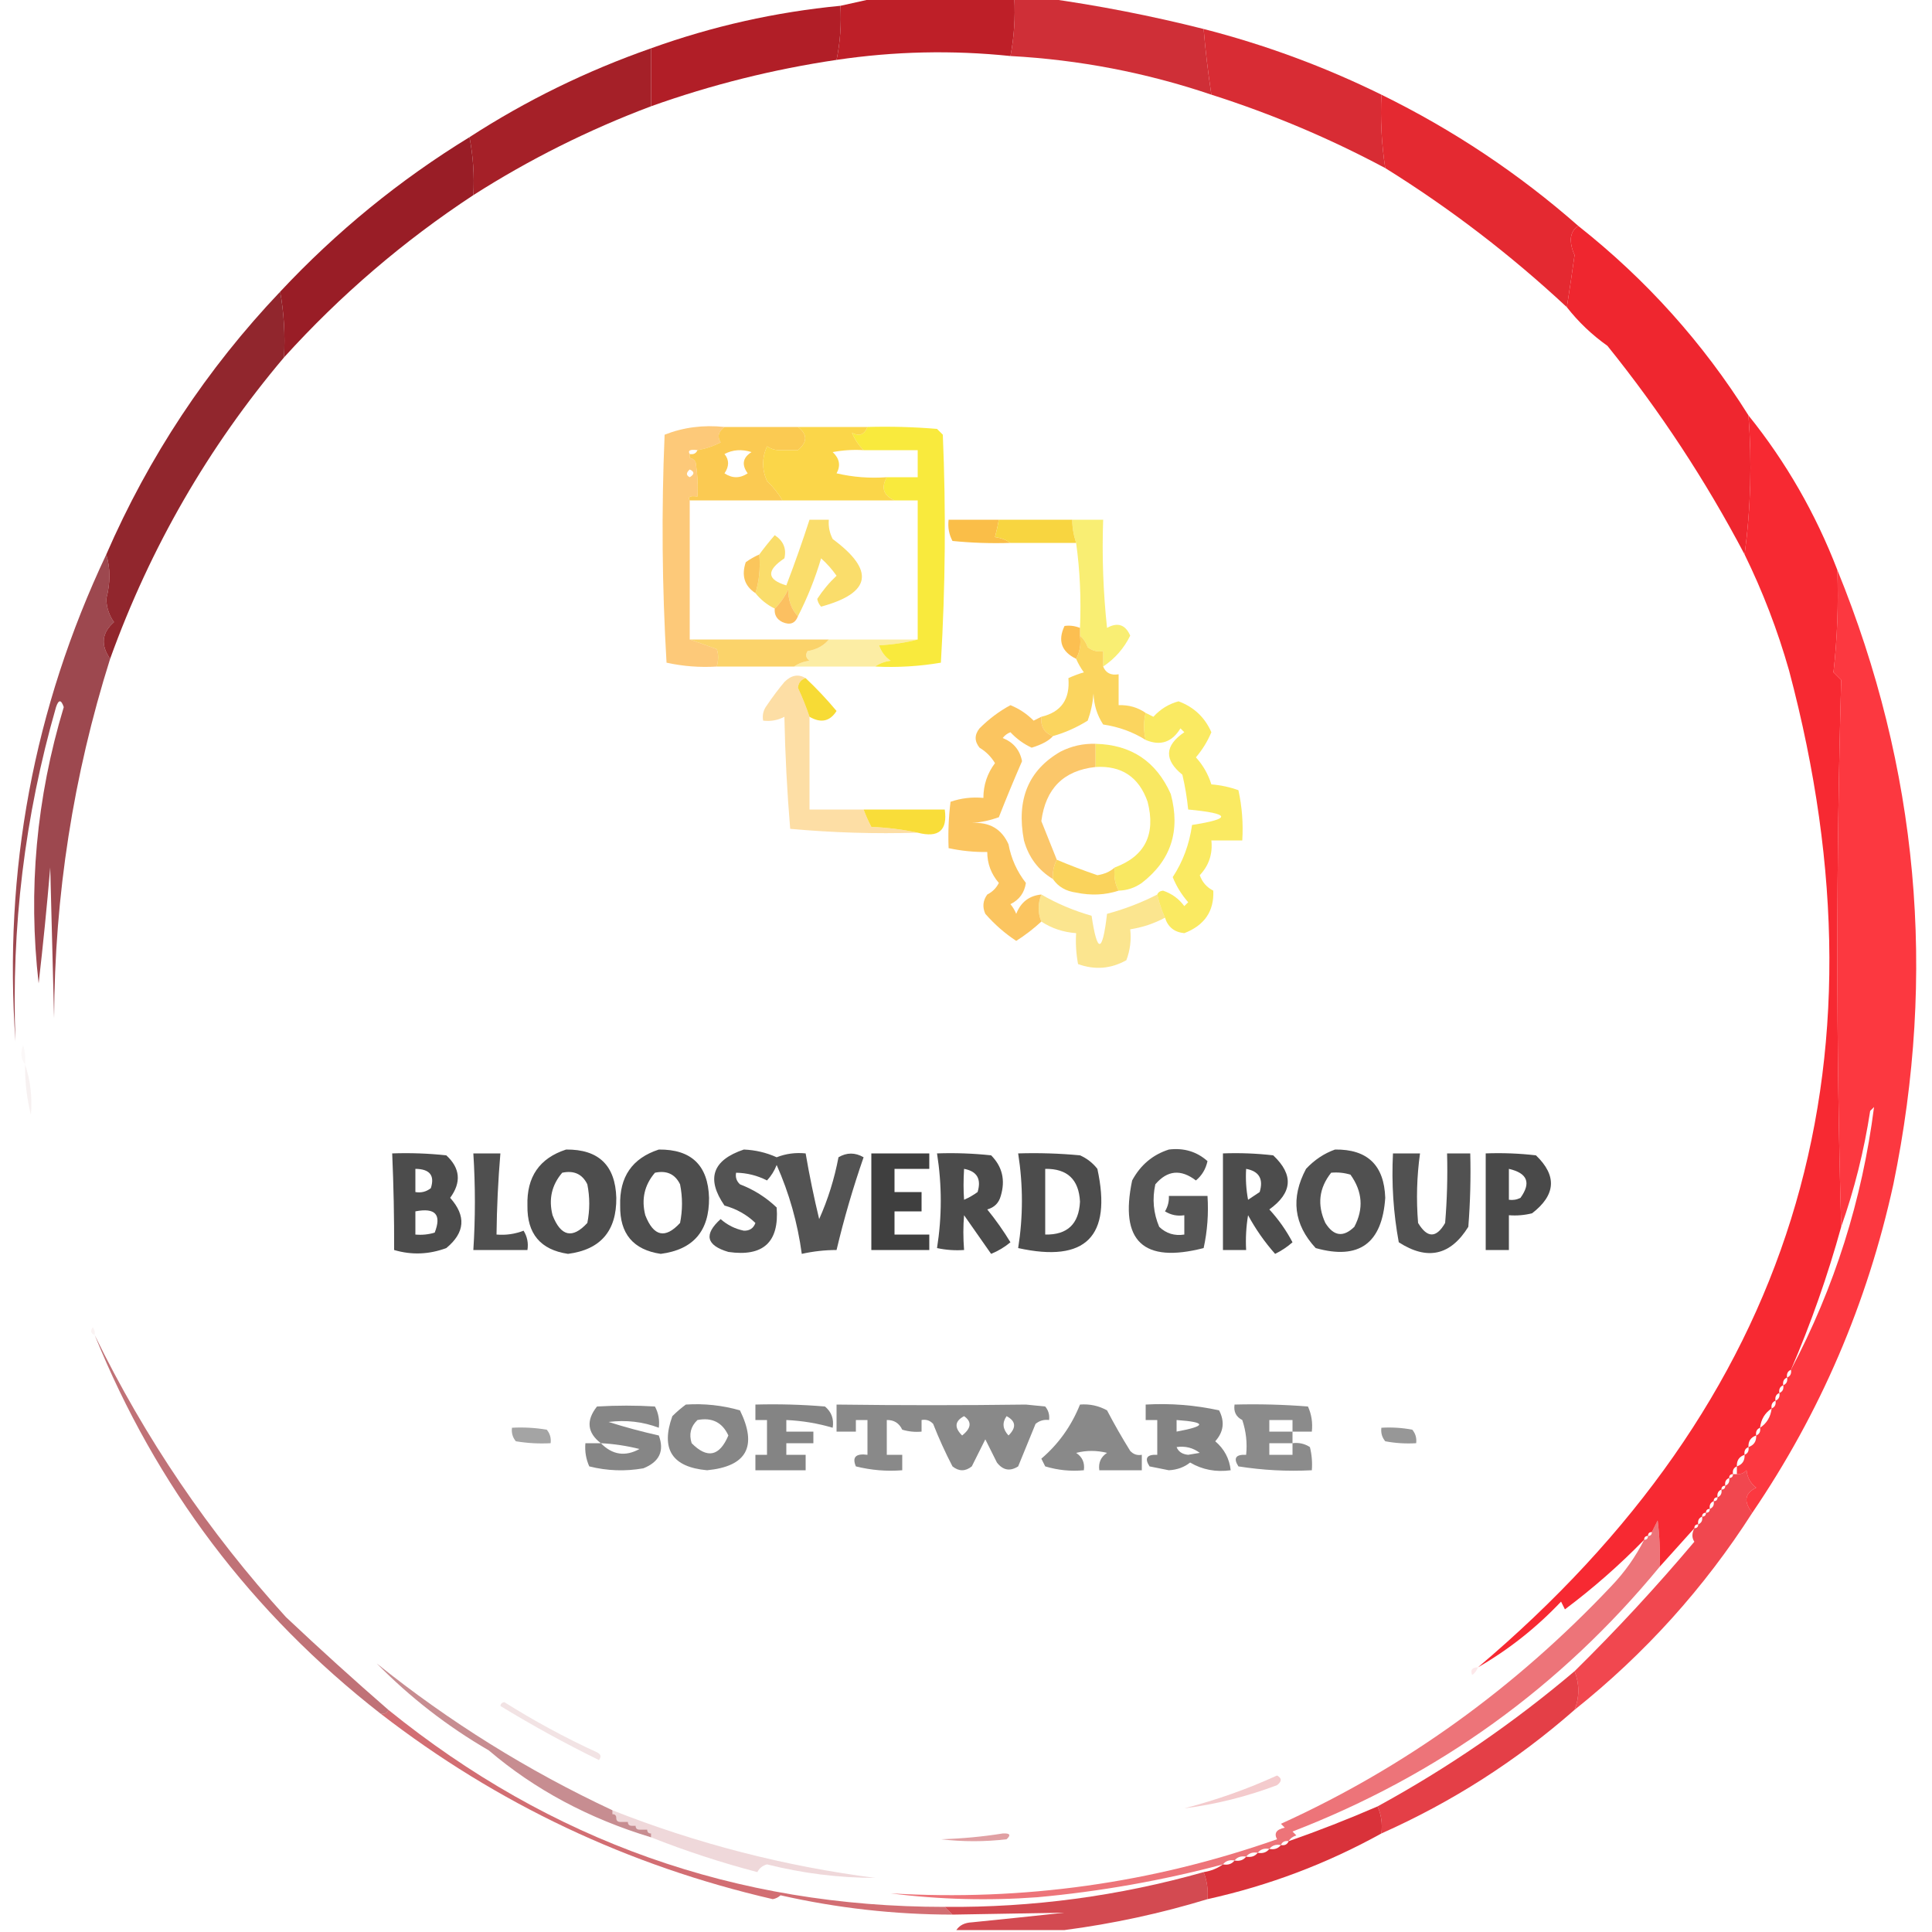 <?xml version="1.0" encoding="UTF-8"?>
<!DOCTYPE svg PUBLIC "-//W3C//DTD SVG 1.1//EN" "http://www.w3.org/Graphics/SVG/1.1/DTD/svg11.dtd">
<svg xmlns="http://www.w3.org/2000/svg" version="1.1" width="500px" height="500px" style="shape-rendering:geometricPrecision; text-rendering:geometricPrecision; image-rendering:optimizeQuality; fill-rule:evenodd; clip-rule:evenodd" xmlns:xlink="http://www.w3.org/1999/xlink">
<g><path style="opacity:0.966" fill="#bc1821" d="M 226.5,-0.5 C 238.5,-0.5 250.5,-0.5 262.5,-0.5C 262.779,4.595 262.445,9.595 261.5,14.5C 246.447,12.939 231.447,13.273 216.5,15.5C 217.441,10.93 217.774,6.263 217.5,1.5C 220.5,0.833 223.5,0.167 226.5,-0.5 Z"/></g>
<g><path style="opacity:0.965" fill="#af1720" d="M 217.5,1.5 C 217.774,6.263 217.441,10.93 216.5,15.5C 200.1,17.933 184.1,21.933 168.5,27.5C 168.5,22.5 168.5,17.5 168.5,12.5C 184.368,6.783 200.701,3.117 217.5,1.5 Z"/></g>
<g><path style="opacity:0.902" fill="#c91922" d="M 262.5,-0.5 C 265.167,-0.5 267.833,-0.5 270.5,-0.5C 284.216,1.4 297.883,4.066 311.5,7.5C 311.95,12.962 312.617,18.629 313.5,24.5C 296.642,18.801 279.309,15.468 261.5,14.5C 262.445,9.595 262.779,4.595 262.5,-0.5 Z"/></g>
<g><path style="opacity:0.92" fill="#d51a23" d="M 311.5,7.5 C 327.444,11.591 342.777,17.258 357.5,24.5C 357.209,30.923 357.542,37.256 358.5,43.5C 344.107,35.806 329.107,29.472 313.5,24.5C 312.617,18.629 311.95,12.962 311.5,7.5 Z"/></g>
<g><path style="opacity:0.957" fill="#a1161f" d="M 168.5,12.5 C 168.5,17.5 168.5,22.5 168.5,27.5C 152.33,33.585 136.997,41.252 122.5,50.5C 122.779,45.405 122.445,40.405 121.5,35.5C 136.18,25.994 151.847,18.327 168.5,12.5 Z"/></g>
<g><path style="opacity:0.937" fill="#e21b24" d="M 357.5,24.5 C 376.085,33.614 393.085,44.947 408.5,58.5C 407.275,59.152 406.608,60.319 406.5,62C 406.559,63.436 406.892,64.769 407.5,66C 406.858,70.601 406.191,75.101 405.5,79.5C 390.948,65.936 375.282,53.936 358.5,43.5C 357.542,37.256 357.209,30.923 357.5,24.5 Z"/></g>
<g><path style="opacity:0.963" fill="#95151e" d="M 121.5,35.5 C 122.445,40.405 122.779,45.405 122.5,50.5C 104.41,62.389 88.077,76.389 73.5,92.5C 73.822,86.642 73.489,80.975 72.5,75.5C 87.067,59.926 103.4,46.593 121.5,35.5 Z"/></g>
<g><path style="opacity:0.953" fill="#ee1c25" d="M 408.5,58.5 C 426.067,72.391 440.733,88.724 452.5,107.5C 453.427,119.549 453.094,131.549 451.5,143.5C 441.431,124.367 429.597,106.367 416,89.5C 411.999,86.665 408.499,83.332 405.5,79.5C 406.191,75.101 406.858,70.601 407.5,66C 406.892,64.769 406.559,63.436 406.5,62C 406.608,60.319 407.275,59.152 408.5,58.5 Z"/></g>
<g><path style="opacity:0.923" fill="#88151d" d="M 72.5,75.5 C 73.489,80.975 73.822,86.642 73.5,92.5C 53.898,115.687 38.898,141.687 28.5,170.5C 26.009,166.927 26.342,163.761 29.5,161C 28.267,159.302 27.6,157.302 27.5,155C 28.592,150.873 28.592,147.04 27.5,143.5C 38.547,118.138 53.547,95.471 72.5,75.5 Z"/></g>
<g><path style="opacity:0.944" fill="#f61d26" d="M 452.5,107.5 C 462.199,119.552 469.865,132.885 475.5,147.5C 475.817,156.418 475.484,165.251 474.5,174C 475.167,174.667 475.833,175.333 476.5,176C 475.173,223.137 475.173,270.304 476.5,317.5C 473.003,330.153 468.67,342.487 463.5,354.5C 462.662,354.842 462.328,355.508 462.5,356.5C 461.662,356.842 461.328,357.508 461.5,358.5C 460.662,358.842 460.328,359.508 460.5,360.5C 459.662,360.842 459.328,361.508 459.5,362.5C 458.662,362.842 458.328,363.508 458.5,364.5C 456.75,365.659 455.75,367.326 455.5,369.5C 454.662,369.842 454.328,370.508 454.5,371.5C 453.094,371.973 452.427,372.973 452.5,374.5C 451.662,374.842 451.328,375.508 451.5,376.5C 450.094,376.973 449.427,377.973 449.5,379.5C 448.662,379.842 448.328,380.508 448.5,381.5C 447.833,381.5 447.5,381.833 447.5,382.5C 446.662,382.842 446.328,383.508 446.5,384.5C 445.833,384.5 445.5,384.833 445.5,385.5C 444.662,385.842 444.328,386.508 444.5,387.5C 443.833,387.5 443.5,387.833 443.5,388.5C 442.662,388.842 442.328,389.508 442.5,390.5C 441.833,390.5 441.5,390.833 441.5,391.5C 440.833,391.5 440.5,391.833 440.5,392.5C 439.662,392.842 439.328,393.508 439.5,394.5C 438.833,394.5 438.5,394.833 438.5,395.5C 435.5,398.833 432.5,402.167 429.5,405.5C 429.666,401.486 429.499,397.486 429,393.5C 428.487,394.527 427.987,395.527 427.5,396.5C 426.833,396.5 426.5,396.833 426.5,397.5C 425.833,397.5 425.5,397.833 425.5,398.5C 419.131,405.036 412.298,411.036 405,416.5C 404.667,415.833 404.333,415.167 404,414.5C 397.591,421.268 390.424,426.935 382.5,431.5C 463.675,362.88 490.509,276.88 463,173.5C 460.034,163.09 456.2,153.09 451.5,143.5C 453.094,131.549 453.427,119.549 452.5,107.5 Z"/></g>
<g><path style="opacity:0.699" fill="#fbb140" d="M 187.5,110.5 C 185.9,111.682 185.567,113.015 186.5,114.5C 184.589,115.477 182.589,116.143 180.5,116.5C 178.599,116.246 177.933,116.58 178.5,117.5C 178.5,117.833 178.5,118.167 178.5,118.5C 179.117,118.611 179.617,118.944 180,119.5C 180.498,122.482 180.665,125.482 180.5,128.5C 178.599,128.246 177.933,128.58 178.5,129.5C 178.5,141.5 178.5,153.5 178.5,165.5C 180.74,166.264 183.073,167.098 185.5,168C 185.966,169.299 185.966,170.799 185.5,172.5C 181.098,172.772 176.765,172.439 172.5,171.5C 171.334,151.842 171.167,132.175 172,112.5C 176.858,110.586 182.025,109.919 187.5,110.5 Z M 178.5,121.5 C 179.773,122.077 179.773,122.743 178.5,123.5C 177.537,123.03 177.537,122.363 178.5,121.5 Z"/></g>
<g><path style="opacity:0.953" fill="#f8e934" d="M 224.5,110.5 C 230.509,110.334 236.509,110.501 242.5,111C 243,111.5 243.5,112 244,112.5C 244.833,132.175 244.666,151.842 243.5,171.5C 237.896,172.454 232.229,172.788 226.5,172.5C 227.609,171.71 228.942,171.21 230.5,171C 229.061,170.009 228.061,168.676 227.5,167C 231.025,166.821 234.359,166.321 237.5,165.5C 237.5,153.5 237.5,141.5 237.5,129.5C 235.5,129.5 233.5,129.5 231.5,129.5C 228.636,128.242 227.97,126.242 229.5,123.5C 232.167,123.5 234.833,123.5 237.5,123.5C 237.5,121.167 237.5,118.833 237.5,116.5C 232.833,116.5 228.167,116.5 223.5,116.5C 222.222,115.251 221.222,113.751 220.5,112C 222.366,113.008 223.699,112.508 224.5,110.5 Z"/></g>
<g><path style="opacity:0.878" fill="#fac33a" d="M 187.5,110.5 C 193.833,110.5 200.167,110.5 206.5,110.5C 209.002,112.39 209.002,114.39 206.5,116.5C 204.833,116.5 203.167,116.5 201.5,116.5C 200.417,116.461 199.417,116.127 198.5,115.5C 197.167,118.5 197.167,121.5 198.5,124.5C 200.071,125.975 201.405,127.642 202.5,129.5C 194.5,129.5 186.5,129.5 178.5,129.5C 177.933,128.58 178.599,128.246 180.5,128.5C 180.665,125.482 180.498,122.482 180,119.5C 179.617,118.944 179.117,118.611 178.5,118.5C 178.5,118.167 178.5,117.833 178.5,117.5C 179.492,117.672 180.158,117.338 180.5,116.5C 182.589,116.143 184.589,115.477 186.5,114.5C 185.567,113.015 185.9,111.682 187.5,110.5 Z M 187.5,117.5 C 189.628,116.371 191.961,116.204 194.5,117C 192.213,118.427 191.88,120.261 193.5,122.5C 191.5,123.833 189.5,123.833 187.5,122.5C 188.735,120.684 188.735,119.017 187.5,117.5 Z"/></g>
<g><path style="opacity:0.905" fill="#fad237" d="M 206.5,110.5 C 212.5,110.5 218.5,110.5 224.5,110.5C 223.699,112.508 222.366,113.008 220.5,112C 221.222,113.751 222.222,115.251 223.5,116.5C 220.813,116.336 218.146,116.503 215.5,117C 217.276,118.671 217.61,120.504 216.5,122.5C 220.783,123.492 225.116,123.826 229.5,123.5C 227.97,126.242 228.636,128.242 231.5,129.5C 221.833,129.5 212.167,129.5 202.5,129.5C 201.405,127.642 200.071,125.975 198.5,124.5C 197.167,121.5 197.167,118.5 198.5,115.5C 199.417,116.127 200.417,116.461 201.5,116.5C 202.369,118.717 202.702,121.05 202.5,123.5C 204.288,123.785 205.955,123.452 207.5,122.5C 206.39,120.504 206.724,118.671 208.5,117C 207.906,116.536 207.239,116.369 206.5,116.5C 209.002,114.39 209.002,112.39 206.5,110.5 Z M 201.5,116.5 C 203.167,116.5 204.833,116.5 206.5,116.5C 207.239,116.369 207.906,116.536 208.5,117C 206.724,118.671 206.39,120.504 207.5,122.5C 205.955,123.452 204.288,123.785 202.5,123.5C 202.702,121.05 202.369,118.717 201.5,116.5 Z"/></g>
<g><path style="opacity:0.681" fill="#f7e632" d="M 277.5,134.5 C 280.167,134.5 282.833,134.5 285.5,134.5C 285.168,143.857 285.502,153.19 286.5,162.5C 289.242,160.97 291.242,161.636 292.5,164.5C 290.891,167.777 288.558,170.444 285.5,172.5C 285.5,171.167 285.5,169.833 285.5,168.5C 284.022,168.762 282.689,168.429 281.5,167.5C 281.058,166.261 280.391,165.261 279.5,164.5C 279.5,163.833 279.5,163.167 279.5,162.5C 279.825,154.981 279.492,147.648 278.5,140.5C 277.821,138.412 277.488,136.412 277.5,134.5 Z"/></g>
<g><path style="opacity:0.941" fill="#f9ba3d" d="M 258.5,134.5 C 258.245,135.936 257.912,137.436 257.5,139C 259.058,139.21 260.391,139.71 261.5,140.5C 256.489,140.666 251.489,140.499 246.5,140C 245.594,138.301 245.261,136.467 245.5,134.5C 249.833,134.5 254.167,134.5 258.5,134.5 Z"/></g>
<g><path style="opacity:0.951" fill="#f8d337" d="M 258.5,134.5 C 264.833,134.5 271.167,134.5 277.5,134.5C 277.488,136.412 277.821,138.412 278.5,140.5C 272.833,140.5 267.167,140.5 261.5,140.5C 260.391,139.71 259.058,139.21 257.5,139C 257.912,137.436 258.245,135.936 258.5,134.5 Z"/></g>
<g><path style="opacity:0.74" fill="#f9d138" d="M 206.5,159.5 C 204.803,157.695 203.97,155.361 204,152.5C 203.098,154.431 201.931,156.097 200.5,157.5C 198.539,156.54 196.873,155.207 195.5,153.5C 196.479,150.375 196.813,147.042 196.5,143.5C 197.714,141.851 199.047,140.185 200.5,138.5C 202.749,139.989 203.582,141.989 203,144.5C 198.271,147.661 198.438,149.994 203.5,151.5C 205.657,145.864 207.657,140.197 209.5,134.5C 211.167,134.5 212.833,134.5 214.5,134.5C 214.357,136.262 214.691,137.929 215.5,139.5C 226.498,147.637 225.498,153.47 212.5,157C 211.978,156.439 211.645,155.772 211.5,155C 212.939,152.775 214.606,150.775 216.5,149C 215.318,147.321 213.985,145.821 212.5,144.5C 210.95,149.722 208.95,154.722 206.5,159.5 Z"/></g>
<g><path style="opacity:0.771" fill="#80131c" d="M 27.5,143.5 C 28.592,147.04 28.592,150.873 27.5,155C 27.6,157.302 28.267,159.302 29.5,161C 26.342,163.761 26.009,166.927 28.5,170.5C 18.967,200.728 14.133,231.728 14,263.5C 13.667,250.5 13.333,237.5 13,224.5C 12.152,234.518 11.152,244.518 10,254.5C 7.235,230.358 9.402,206.525 16.5,183C 15.833,181 15.167,181 14.5,183C 6.386,211.249 2.886,240.082 4,269.5C 0.873,225.309 8.707,183.309 27.5,143.5 Z"/></g>
<g><path style="opacity:0.827" fill="#faba3b" d="M 196.5,143.5 C 196.813,147.042 196.479,150.375 195.5,153.5C 192.67,151.638 191.837,148.971 193,145.5C 194.113,144.695 195.279,144.028 196.5,143.5 Z"/></g>
<g><path style="opacity:0.878" fill="#fb1d26" d="M 475.5,147.5 C 496.436,198.873 501.269,251.873 490,306.5C 483.248,337.318 471.082,365.651 453.5,391.5C 451.183,388.654 451.517,386.487 454.5,385C 453.033,383.902 452.199,382.402 452,380.5C 451.329,381.252 450.496,381.586 449.5,381.5C 449.5,380.833 449.5,380.167 449.5,379.5C 450.906,379.027 451.573,378.027 451.5,376.5C 452.338,376.158 452.672,375.492 452.5,374.5C 453.906,374.027 454.573,373.027 454.5,371.5C 455.338,371.158 455.672,370.492 455.5,369.5C 457.25,368.341 458.25,366.674 458.5,364.5C 459.338,364.158 459.672,363.492 459.5,362.5C 460.338,362.158 460.672,361.492 460.5,360.5C 461.338,360.158 461.672,359.492 461.5,358.5C 462.338,358.158 462.672,357.492 462.5,356.5C 463.338,356.158 463.672,355.492 463.5,354.5C 474.772,333.182 481.939,310.515 485,286.5C 484.667,286.833 484.333,287.167 484,287.5C 482.411,297.855 479.911,307.855 476.5,317.5C 475.173,270.304 475.173,223.137 476.5,176C 475.833,175.333 475.167,174.667 474.5,174C 475.484,165.251 475.817,156.418 475.5,147.5 Z"/></g>
<g><path style="opacity:0.804" fill="#fbb13b" d="M 206.5,159.5 C 205.796,161.344 204.463,161.844 202.5,161C 201.027,160.29 200.36,159.124 200.5,157.5C 201.931,156.097 203.098,154.431 204,152.5C 203.97,155.361 204.803,157.695 206.5,159.5 Z"/></g>
<g><path style="opacity:0.894" fill="#fbb73d" d="M 279.5,162.5 C 279.5,163.167 279.5,163.833 279.5,164.5C 279.795,166.735 279.461,168.735 278.5,170.5C 274.697,168.645 273.697,165.812 275.5,162C 276.819,161.805 278.153,161.972 279.5,162.5 Z"/></g>
<g><path style="opacity:0.454" fill="#f9d837" d="M 214.5,165.5 C 222.167,165.5 229.833,165.5 237.5,165.5C 234.359,166.321 231.025,166.821 227.5,167C 228.061,168.676 229.061,170.009 230.5,171C 228.942,171.21 227.609,171.71 226.5,172.5C 219.5,172.5 212.5,172.5 205.5,172.5C 206.609,171.71 207.942,171.21 209.5,171C 208.549,170.282 208.383,169.449 209,168.5C 211.326,168.12 213.159,167.12 214.5,165.5 Z"/></g>
<g><path style="opacity:0.761" fill="#f9c53b" d="M 178.5,165.5 C 190.5,165.5 202.5,165.5 214.5,165.5C 213.159,167.12 211.326,168.12 209,168.5C 208.383,169.449 208.549,170.282 209.5,171C 207.942,171.21 206.609,171.71 205.5,172.5C 198.833,172.5 192.167,172.5 185.5,172.5C 185.966,170.799 185.966,169.299 185.5,168C 183.073,167.098 180.74,166.264 178.5,165.5 Z"/></g>
<g><path style="opacity:0.805" fill="#facc39" d="M 279.5,164.5 C 280.391,165.261 281.058,166.261 281.5,167.5C 282.689,168.429 284.022,168.762 285.5,168.5C 285.5,169.833 285.5,171.167 285.5,172.5C 286.183,174.176 287.517,174.843 289.5,174.5C 289.5,177.167 289.5,179.833 289.5,182.5C 292.108,182.4 294.442,183.067 296.5,184.5C 295.933,186.698 295.933,189.031 296.5,191.5C 293.213,189.433 289.546,188.099 285.5,187.5C 283.933,185.104 283.1,182.437 283,179.5C 282.814,181.9 282.314,184.234 281.5,186.5C 278.613,188.291 275.613,189.624 272.5,190.5C 270.259,189.7 269.259,188.034 269.5,185.5C 274.625,184.296 276.958,180.963 276.5,175.5C 277.795,174.902 279.128,174.402 280.5,174C 279.695,172.887 279.028,171.721 278.5,170.5C 279.461,168.735 279.795,166.735 279.5,164.5 Z"/></g>
<g><path style="opacity:1" fill="#f7db35" d="M 208.5,175.5 C 211.295,178.131 213.961,180.964 216.5,184C 214.782,186.713 212.448,187.213 209.5,185.5C 208.651,182.965 207.651,180.465 206.5,178C 206.639,176.699 207.305,175.866 208.5,175.5 Z"/></g>
<g><path style="opacity:0.814" fill="#fab83c" d="M 269.5,185.5 C 269.259,188.034 270.259,189.7 272.5,190.5C 271.488,191.686 269.654,192.686 267,193.5C 264.918,192.539 263.085,191.206 261.5,189.5C 260.692,189.808 260.025,190.308 259.5,191C 262.291,192.119 263.957,194.119 264.5,197C 262.393,201.831 260.393,206.664 258.5,211.5C 256.234,212.314 253.9,212.814 251.5,213C 256.045,212.68 259.211,214.513 261,218.5C 261.688,222.209 263.188,225.543 265.5,228.5C 265.136,231.032 263.803,232.865 261.5,234C 262.126,234.75 262.626,235.584 263,236.5C 264.191,233.466 266.358,231.799 269.5,231.5C 268.562,233.91 268.562,236.244 269.5,238.5C 267.461,240.377 265.294,242.044 263,243.5C 260.073,241.58 257.406,239.247 255,236.5C 254.202,234.741 254.369,233.074 255.5,231.5C 256.833,230.833 257.833,229.833 258.5,228.5C 256.506,226.184 255.506,223.518 255.5,220.5C 252.119,220.54 248.786,220.207 245.5,219.5C 245.334,215.486 245.501,211.486 246,207.5C 248.719,206.556 251.552,206.223 254.5,206.5C 254.506,203.15 255.506,200.15 257.5,197.5C 256.5,195.833 255.167,194.5 253.5,193.5C 252.167,191.833 252.167,190.167 253.5,188.5C 255.909,186.082 258.576,184.082 261.5,182.5C 263.747,183.406 265.747,184.739 267.5,186.5C 268.183,186.137 268.85,185.804 269.5,185.5 Z"/></g>
<g><path style="opacity:0.462" fill="#fbb83e" d="M 208.5,175.5 C 207.305,175.866 206.639,176.699 206.5,178C 207.651,180.465 208.651,182.965 209.5,185.5C 209.5,193.5 209.5,201.5 209.5,209.5C 214.167,209.5 218.833,209.5 223.5,209.5C 224.067,211.03 224.733,212.53 225.5,214C 229.688,214.176 233.688,214.676 237.5,215.5C 226.48,215.832 215.48,215.499 204.5,214.5C 203.692,204.88 203.192,195.214 203,185.5C 201.301,186.406 199.467,186.739 197.5,186.5C 197.238,185.022 197.571,183.689 198.5,182.5C 199.917,180.393 201.417,178.393 203,176.5C 204.79,174.709 206.623,174.375 208.5,175.5 Z"/></g>
<g><path style="opacity:0.77" fill="#f8e234" d="M 283.5,192.5 C 292.73,192.701 299.23,197.034 303,205.5C 305.548,215 303.048,222.666 295.5,228.5C 293.696,229.768 291.696,230.435 289.5,230.5C 288.539,228.735 288.205,226.735 288.5,224.5C 296.328,221.596 299.161,215.929 297,207.5C 294.752,201.08 290.252,198.08 283.5,198.5C 283.5,196.5 283.5,194.5 283.5,192.5 Z"/></g>
<g><path style="opacity:0.975" fill="#f9dc35" d="M 223.5,209.5 C 230.5,209.5 237.5,209.5 244.5,209.5C 245.265,214.906 242.931,216.906 237.5,215.5C 233.688,214.676 229.688,214.176 225.5,214C 224.733,212.53 224.067,211.03 223.5,209.5 Z"/></g>
<g><path style="opacity:0.768" fill="#fab63d" d="M 283.5,192.5 C 283.5,194.5 283.5,196.5 283.5,198.5C 275.262,199.405 270.595,204.071 269.5,212.5C 270.841,215.9 272.174,219.233 273.5,222.5C 272.699,224.042 272.366,225.708 272.5,227.5C 268.706,225.198 266.206,221.864 265,217.5C 262.977,206.952 266.144,199.286 274.5,194.5C 277.327,193.068 280.327,192.401 283.5,192.5 Z"/></g>
<g><path style="opacity:0.765" fill="#f8e332" d="M 301.5,237.5 C 300.637,235.579 299.971,233.579 299.5,231.5C 299.735,230.903 300.235,230.57 301,230.5C 303.267,231.271 305.1,232.604 306.5,234.5C 306.833,234.167 307.167,233.833 307.5,233.5C 305.768,231.504 304.434,229.338 303.5,227C 306.143,222.977 307.809,218.477 308.5,213.5C 318.863,211.885 318.53,210.552 307.5,209.5C 307.196,206.478 306.696,203.478 306,200.5C 301.23,196.633 301.396,192.967 306.5,189.5C 306.167,189.167 305.833,188.833 305.5,188.5C 303.299,192.108 300.299,193.108 296.5,191.5C 295.933,189.031 295.933,186.698 296.5,184.5C 297.15,184.804 297.817,185.137 298.5,185.5C 300.309,183.512 302.476,182.178 305,181.5C 308.974,182.974 311.807,185.641 313.5,189.5C 312.523,191.843 311.19,194.01 309.5,196C 311.355,198.045 312.689,200.379 313.5,203C 315.9,203.186 318.234,203.686 320.5,204.5C 321.439,208.765 321.772,213.098 321.5,217.5C 318.833,217.5 316.167,217.5 313.5,217.5C 313.873,220.982 312.873,223.982 310.5,226.5C 311.137,228.303 312.303,229.636 314,230.5C 314.232,235.808 311.732,239.474 306.5,241.5C 303.923,241.253 302.257,239.919 301.5,237.5 Z"/></g>
<g><path style="opacity:0.822" fill="#f9ca39" d="M 273.5,222.5 C 276.893,223.94 280.393,225.273 284,226.5C 285.787,226.241 287.287,225.575 288.5,224.5C 288.205,226.735 288.539,228.735 289.5,230.5C 286.024,231.643 282.358,231.81 278.5,231C 275.848,230.647 273.848,229.48 272.5,227.5C 272.366,225.708 272.699,224.042 273.5,222.5 Z"/></g>
<g><path style="opacity:0.557" fill="#f8d037" d="M 269.5,231.5 C 273.509,233.831 277.843,235.664 282.5,237C 283.98,246.891 285.313,246.725 286.5,236.5C 291.038,235.286 295.371,233.619 299.5,231.5C 299.971,233.579 300.637,235.579 301.5,237.5C 298.655,239.023 295.655,240.023 292.5,240.5C 292.813,243.247 292.48,245.914 291.5,248.5C 287.498,250.742 283.331,251.075 279,249.5C 278.503,246.854 278.336,244.187 278.5,241.5C 275.146,241.253 272.146,240.253 269.5,238.5C 268.562,236.244 268.562,233.91 269.5,231.5 Z"/></g>
<g><path style="opacity:0.031" fill="#801319" d="M 6.5,275.5 C 5.387,274.054 5.22,272.387 6,270.5C 6.494,272.134 6.66,273.801 6.5,275.5 Z"/></g>
<g><path style="opacity:0.059" fill="#78161f" d="M 6.5,275.5 C 7.872,279.623 8.372,283.957 8,288.5C 6.925,284.23 6.425,279.897 6.5,275.5 Z"/></g>
<g><path style="opacity:0.698" fill="#000000" d="M 146.5,297.5 C 154.919,297.419 159.252,301.585 159.5,310C 159.585,318.578 155.418,323.411 147,324.5C 139.88,323.45 136.38,319.283 136.5,312C 136.281,304.576 139.614,299.742 146.5,297.5 Z M 145.5,303.5 C 148.547,302.855 150.713,303.855 152,306.5C 152.667,309.833 152.667,313.167 152,316.5C 148.155,320.675 145.155,320.008 143,314.5C 141.946,310.345 142.78,306.678 145.5,303.5 Z"/></g>
<g><path style="opacity:0.698" fill="#000000" d="M 170.5,297.5 C 178.919,297.419 183.252,301.585 183.5,310C 183.585,318.578 179.418,323.411 171,324.5C 163.88,323.45 160.38,319.283 160.5,312C 160.281,304.576 163.614,299.742 170.5,297.5 Z M 169.5,303.5 C 172.547,302.855 174.713,303.855 176,306.5C 176.667,309.833 176.667,313.167 176,316.5C 172.155,320.675 169.155,320.008 167,314.5C 165.946,310.345 166.78,306.678 169.5,303.5 Z"/></g>
<g><path style="opacity:0.672" fill="#000000" d="M 192.5,297.5 C 195.48,297.62 198.313,298.287 201,299.5C 203.381,298.565 205.881,298.232 208.5,298.5C 209.472,304.192 210.639,309.859 212,315.5C 214.275,310.411 215.942,305.078 217,299.5C 219.139,298.231 221.305,298.231 223.5,299.5C 220.757,307.395 218.423,315.395 216.5,323.5C 213.455,323.508 210.455,323.841 207.5,324.5C 206.415,316.49 204.249,308.823 201,301.5C 200.417,303.002 199.584,304.335 198.5,305.5C 195.979,304.215 193.313,303.548 190.5,303.5C 190.281,304.675 190.614,305.675 191.5,306.5C 195.089,307.875 198.256,309.875 201,312.5C 201.691,321.473 197.524,325.306 188.5,324C 182.765,322.301 182.098,319.468 186.5,315.5C 188.226,317.03 190.226,318.03 192.5,318.5C 194,318.547 195,317.881 195.5,316.5C 193.268,314.355 190.601,312.855 187.5,312C 182.71,305.062 184.376,300.229 192.5,297.5 Z"/></g>
<g><path style="opacity:0.667" fill="#000000" d="M 302.5,297.5 C 306.384,297.024 309.717,298.024 312.5,300.5C 312.047,302.565 311.047,304.232 309.5,305.5C 305.603,302.518 302.103,302.852 299,306.5C 298.163,310.295 298.496,313.961 300,317.5C 301.789,319.229 303.956,319.896 306.5,319.5C 306.5,317.833 306.5,316.167 306.5,314.5C 304.712,314.785 303.045,314.452 301.5,313.5C 302.246,312.264 302.579,310.93 302.5,309.5C 305.833,309.5 309.167,309.5 312.5,309.5C 312.8,314.099 312.467,318.599 311.5,323C 295.861,327.027 289.695,321.193 293,305.5C 295.161,301.495 298.328,298.829 302.5,297.5 Z"/></g>
<g><path style="opacity:0.687" fill="#000000" d="M 345.5,297.5 C 353.891,297.39 358.224,301.557 358.5,310C 357.707,321.813 351.707,326.147 340.5,323C 334.819,316.876 333.986,310.042 338,302.5C 340.17,300.177 342.67,298.51 345.5,297.5 Z M 344.5,303.5 C 346.199,303.34 347.866,303.506 349.5,304C 352.619,308.358 352.952,312.858 350.5,317.5C 347.658,320.283 345.158,319.95 343,316.5C 340.839,311.82 341.339,307.486 344.5,303.5 Z"/></g>
<g><path style="opacity:0.701" fill="#000000" d="M 101.5,298.5 C 106.179,298.334 110.845,298.501 115.5,299C 119.105,302.315 119.439,305.982 116.5,310C 120.689,314.678 120.356,319.011 115.5,323C 111.008,324.669 106.508,324.835 102,323.5C 102.033,315.236 101.866,306.903 101.5,298.5 Z M 107.5,302.5 C 111.225,302.537 112.558,304.204 111.5,307.5C 110.311,308.429 108.978,308.762 107.5,308.5C 107.5,306.5 107.5,304.5 107.5,302.5 Z M 107.5,313.5 C 112.667,312.492 114.334,314.325 112.5,319C 110.866,319.494 109.199,319.66 107.5,319.5C 107.5,317.5 107.5,315.5 107.5,313.5 Z"/></g>
<g><path style="opacity:0.688" fill="#000000" d="M 122.5,298.5 C 124.833,298.5 127.167,298.5 129.5,298.5C 128.911,305.485 128.578,312.485 128.5,319.5C 130.92,319.708 133.253,319.374 135.5,318.5C 136.452,320.045 136.785,321.712 136.5,323.5C 131.833,323.5 127.167,323.5 122.5,323.5C 123.033,315.228 123.033,306.894 122.5,298.5 Z"/></g>
<g><path style="opacity:0.751" fill="#000000" d="M 225.5,298.5 C 230.5,298.5 235.5,298.5 240.5,298.5C 240.5,299.833 240.5,301.167 240.5,302.5C 237.5,302.5 234.5,302.5 231.5,302.5C 231.5,304.5 231.5,306.5 231.5,308.5C 233.833,308.5 236.167,308.5 238.5,308.5C 238.5,310.167 238.5,311.833 238.5,313.5C 236.167,313.5 233.833,313.5 231.5,313.5C 231.5,315.5 231.5,317.5 231.5,319.5C 234.5,319.5 237.5,319.5 240.5,319.5C 240.5,320.833 240.5,322.167 240.5,323.5C 235.5,323.5 230.5,323.5 225.5,323.5C 225.5,315.167 225.5,306.833 225.5,298.5 Z"/></g>
<g><path style="opacity:0.704" fill="#000000" d="M 242.5,298.5 C 247.179,298.334 251.845,298.501 256.5,299C 259.394,301.909 260.227,305.409 259,309.5C 258.5,311.333 257.333,312.5 255.5,313C 257.694,315.695 259.694,318.528 261.5,321.5C 259.999,322.752 258.332,323.752 256.5,324.5C 254.154,321.129 251.821,317.796 249.5,314.5C 249.258,317.319 249.258,320.319 249.5,323.5C 247.143,323.663 244.81,323.497 242.5,323C 243.791,314.864 243.791,306.697 242.5,298.5 Z M 249.5,302.5 C 252.857,303.121 254.024,305.121 253,308.5C 251.915,309.293 250.748,309.96 249.5,310.5C 249.324,308.114 249.324,305.448 249.5,302.5 Z"/></g>
<g><path style="opacity:0.703" fill="#000000" d="M 263.5,298.5 C 268.844,298.334 274.177,298.501 279.5,299C 281.286,299.785 282.786,300.951 284,302.5C 287.811,320.022 280.978,326.856 263.5,323C 264.791,314.864 264.791,306.697 263.5,298.5 Z M 270.5,302.5 C 276.216,302.416 279.216,305.249 279.5,311C 279.216,316.786 276.216,319.619 270.5,319.5C 270.5,313.833 270.5,308.167 270.5,302.5 Z"/></g>
<g><path style="opacity:0.7" fill="#000000" d="M 316.5,298.5 C 320.846,298.334 325.179,298.501 329.5,299C 334.843,304.019 334.509,308.686 328.5,313C 330.869,315.57 332.869,318.404 334.5,321.5C 333.126,322.711 331.626,323.711 330,324.5C 327.304,321.462 324.97,318.129 323,314.5C 322.502,317.482 322.335,320.482 322.5,323.5C 320.5,323.5 318.5,323.5 316.5,323.5C 316.5,315.167 316.5,306.833 316.5,298.5 Z M 322.5,302.5 C 325.857,303.121 327.024,305.121 326,308.5C 325,309.167 324,309.833 323,310.5C 322.503,307.854 322.336,305.187 322.5,302.5 Z"/></g>
<g><path style="opacity:0.68" fill="#000000" d="M 360.5,298.5 C 362.833,298.5 365.167,298.5 367.5,298.5C 366.668,304.484 366.501,310.484 367,316.5C 369.382,320.466 371.715,320.466 374,316.5C 374.499,310.509 374.666,304.509 374.5,298.5C 376.5,298.5 378.5,298.5 380.5,298.5C 380.666,304.842 380.5,311.175 380,317.5C 375.387,324.937 369.387,326.27 362,321.5C 360.604,313.92 360.104,306.253 360.5,298.5 Z"/></g>
<g><path style="opacity:0.711" fill="#000000" d="M 384.5,298.5 C 388.846,298.334 393.179,298.501 397.5,299C 402.992,304.259 402.659,309.259 396.5,314C 394.527,314.495 392.527,314.662 390.5,314.5C 390.5,317.5 390.5,320.5 390.5,323.5C 388.5,323.5 386.5,323.5 384.5,323.5C 384.5,315.167 384.5,306.833 384.5,298.5 Z M 390.5,302.5 C 395.305,303.599 396.305,306.099 393.5,310C 392.552,310.483 391.552,310.649 390.5,310.5C 390.5,307.833 390.5,305.167 390.5,302.5 Z"/></g>
<g><path style="opacity:0.047" fill="#a81412" d="M 24.5,345.5 C 23.475,345.103 23.308,344.437 24,343.5C 24.464,344.094 24.631,344.761 24.5,345.5 Z"/></g>
<g><path style="opacity:0.473" fill="#000000" d="M 155.5,373.5 C 151.969,370.791 151.636,367.624 154.5,364C 159.67,363.701 164.67,363.701 169.5,364C 170.406,365.699 170.739,367.533 170.5,369.5C 166.363,367.935 162.029,367.435 157.5,368C 161.784,369.357 166.118,370.523 170.5,371.5C 171.987,375.505 170.654,378.338 166.5,380C 161.798,380.828 157.131,380.662 152.5,379.5C 151.652,377.591 151.318,375.591 151.5,373.5C 152.833,373.5 154.167,373.5 155.5,373.5 Z M 155.5,373.5 C 158.874,373.674 162.207,374.174 165.5,375C 161.818,377.031 158.484,376.531 155.5,373.5 Z"/></g>
<g><path style="opacity:0.474" fill="#000000" d="M 177.5,363.5 C 182.267,363.191 186.934,363.691 191.5,365C 196.078,374.348 193.245,379.515 183,380.5C 173.933,379.696 170.933,375.029 174,366.5C 175.145,365.364 176.312,364.364 177.5,363.5 Z M 180.5,367.5 C 184.271,366.774 186.937,368.107 188.5,371.5C 186.211,376.91 183.045,377.577 179,373.5C 178.252,371.16 178.752,369.16 180.5,367.5 Z"/></g>
<g><path style="opacity:0.484" fill="#000000" d="M 195.5,363.5 C 201.509,363.334 207.509,363.501 213.5,364C 215.192,365.401 215.859,367.234 215.5,369.5C 211.64,368.356 207.64,367.689 203.5,367.5C 203.5,368.5 203.5,369.5 203.5,370.5C 205.833,370.5 208.167,370.5 210.5,370.5C 210.5,371.5 210.5,372.5 210.5,373.5C 208.167,373.5 205.833,373.5 203.5,373.5C 203.5,374.5 203.5,375.5 203.5,376.5C 205.167,376.5 206.833,376.5 208.5,376.5C 208.5,377.833 208.5,379.167 208.5,380.5C 204.167,380.5 199.833,380.5 195.5,380.5C 195.5,379.167 195.5,377.833 195.5,376.5C 196.5,376.5 197.5,376.5 198.5,376.5C 198.5,373.5 198.5,370.5 198.5,367.5C 197.5,367.5 196.5,367.5 195.5,367.5C 195.5,366.167 195.5,364.833 195.5,363.5 Z"/></g>
<g><path style="opacity:0.463" fill="#000000" d="M 216.5,363.5 C 232.997,363.713 249.33,363.713 265.5,363.5C 267.167,363.667 268.833,363.833 270.5,364C 271.337,365.011 271.67,366.178 271.5,367.5C 270.178,367.33 269.011,367.663 268,368.5C 266.5,372.167 265,375.833 263.5,379.5C 261.389,380.848 259.555,380.515 258,378.5C 257,376.5 256,374.5 255,372.5C 253.833,374.833 252.667,377.167 251.5,379.5C 249.833,380.833 248.167,380.833 246.5,379.5C 244.64,375.917 242.973,372.251 241.5,368.5C 240.675,367.614 239.675,367.281 238.5,367.5C 238.5,368.5 238.5,369.5 238.5,370.5C 236.801,370.66 235.134,370.494 233.5,370C 232.692,368.294 231.359,367.461 229.5,367.5C 229.5,370.5 229.5,373.5 229.5,376.5C 230.833,376.5 232.167,376.5 233.5,376.5C 233.5,377.833 233.5,379.167 233.5,380.5C 229.445,380.824 225.445,380.491 221.5,379.5C 220.477,377.105 221.477,376.105 224.5,376.5C 224.5,373.5 224.5,370.5 224.5,367.5C 223.5,367.5 222.5,367.5 221.5,367.5C 221.5,368.5 221.5,369.5 221.5,370.5C 219.833,370.5 218.167,370.5 216.5,370.5C 216.5,368.167 216.5,365.833 216.5,363.5 Z M 249.5,366.5 C 251.558,367.933 251.392,369.599 249,371.5C 246.919,369.443 247.086,367.777 249.5,366.5 Z M 260.5,366.5 C 262.914,367.777 263.081,369.443 261,371.5C 259.481,369.861 259.314,368.194 260.5,366.5 Z"/></g>
<g><path style="opacity:0.461" fill="#000000" d="M 279.5,363.5 C 281.989,363.298 284.323,363.798 286.5,365C 288.374,368.581 290.374,372.081 292.5,375.5C 293.325,376.386 294.325,376.719 295.5,376.5C 295.5,377.833 295.5,379.167 295.5,380.5C 291.833,380.5 288.167,380.5 284.5,380.5C 284.227,378.549 284.893,377.049 286.5,376C 283.833,375.333 281.167,375.333 278.5,376C 280.107,377.049 280.773,378.549 280.5,380.5C 277.102,380.82 273.768,380.487 270.5,379.5C 270.167,378.833 269.833,378.167 269.5,377.5C 273.942,373.709 277.275,369.043 279.5,363.5 Z"/></g>
<g><path style="opacity:0.487" fill="#000000" d="M 296.5,363.5 C 302.925,363.13 309.258,363.63 315.5,365C 317.013,367.916 316.68,370.582 314.5,373C 316.839,374.989 318.173,377.489 318.5,380.5C 314.649,381.029 311.149,380.362 308,378.5C 306.475,379.72 304.641,380.387 302.5,380.5C 300.833,380.167 299.167,379.833 297.5,379.5C 296.128,377.38 296.795,376.38 299.5,376.5C 299.5,373.5 299.5,370.5 299.5,367.5C 298.5,367.5 297.5,367.5 296.5,367.5C 296.5,366.167 296.5,364.833 296.5,363.5 Z M 304.5,367.5 C 312.297,368.051 312.297,369.051 304.5,370.5C 304.5,369.5 304.5,368.5 304.5,367.5 Z M 304.5,374.5 C 306.75,374.181 308.75,374.681 310.5,376C 309.5,376.167 308.5,376.333 307.5,376.5C 305.97,376.36 304.97,375.693 304.5,374.5 Z"/></g>
<g><path style="opacity:0.454" fill="#000000" d="M 334.5,370.5 C 334.5,371.5 334.5,372.5 334.5,373.5C 336.144,373.286 337.644,373.62 339,374.5C 339.495,376.473 339.662,378.473 339.5,380.5C 333.132,380.83 326.798,380.496 320.5,379.5C 319.128,377.38 319.795,376.38 322.5,376.5C 322.817,373.428 322.484,370.428 321.5,367.5C 319.889,366.68 319.222,365.346 319.5,363.5C 325.842,363.334 332.175,363.5 338.5,364C 339.423,366.041 339.756,368.208 339.5,370.5C 337.833,370.5 336.167,370.5 334.5,370.5 Z M 334.5,370.5 C 332.5,370.5 330.5,370.5 328.5,370.5C 328.5,369.5 328.5,368.5 328.5,367.5C 330.5,367.5 332.5,367.5 334.5,367.5C 334.5,368.5 334.5,369.5 334.5,370.5 Z M 334.5,373.5 C 334.5,374.5 334.5,375.5 334.5,376.5C 332.5,376.5 330.5,376.5 328.5,376.5C 328.5,375.5 328.5,374.5 328.5,373.5C 330.5,373.5 332.5,373.5 334.5,373.5 Z"/></g>
<g><path style="opacity:0.359" fill="#000000" d="M 132.5,369.5 C 135.518,369.335 138.518,369.502 141.5,370C 142.337,371.011 142.67,372.178 142.5,373.5C 139.482,373.665 136.482,373.498 133.5,373C 132.663,371.989 132.33,370.822 132.5,369.5 Z"/></g>
<g><path style="opacity:0.407" fill="#000000" d="M 357.5,369.5 C 360.187,369.336 362.854,369.503 365.5,370C 366.337,371.011 366.67,372.178 366.5,373.5C 363.813,373.664 361.146,373.497 358.5,373C 357.663,371.989 357.33,370.822 357.5,369.5 Z"/></g>
<g><path style="opacity:0.601" fill="#96151d" d="M 24.5,345.5 C 37.513,372.19 54.013,396.523 74,418.5C 82.73,426.735 91.563,434.735 100.5,442.5C 100.158,443.338 99.492,443.672 98.5,443.5C 65.061,417.402 40.394,384.736 24.5,345.5 Z"/></g>
<g><path style="opacity:0.808" fill="#ed1c25" d="M 453.5,391.5 C 441.041,410.965 425.708,427.965 407.5,442.5C 408.795,439.207 408.795,435.874 407.5,432.5C 418.335,421.83 428.668,410.664 438.5,399C 437.829,398.014 437.829,396.847 438.5,395.5C 439.167,395.5 439.5,395.167 439.5,394.5C 440.338,394.158 440.672,393.492 440.5,392.5C 441.167,392.5 441.5,392.167 441.5,391.5C 442.167,391.5 442.5,391.167 442.5,390.5C 443.338,390.158 443.672,389.492 443.5,388.5C 444.167,388.5 444.5,388.167 444.5,387.5C 445.338,387.158 445.672,386.492 445.5,385.5C 446.167,385.5 446.5,385.167 446.5,384.5C 447.338,384.158 447.672,383.492 447.5,382.5C 448.167,382.5 448.5,382.167 448.5,381.5C 448.833,381.5 449.167,381.5 449.5,381.5C 450.496,381.586 451.329,381.252 452,380.5C 452.199,382.402 453.033,383.902 454.5,385C 451.517,386.487 451.183,388.654 453.5,391.5 Z"/></g>
<g><path style="opacity:0.004" fill="#000000" d="M 97.5,430.5 C 96.833,429.167 96.833,429.167 97.5,430.5 Z"/></g>
<g><path style="opacity:0.094" fill="#ef1523" d="M 382.5,431.5 C 382.217,432.289 381.717,432.956 381,433.5C 380.472,432.184 380.972,431.517 382.5,431.5 Z"/></g>
<g><path style="opacity:0.118" fill="#92141c" d="M 129.5,441.5 C 129.56,440.957 129.893,440.624 130.5,440.5C 138.212,445.356 146.212,449.69 154.5,453.5C 155.521,454.002 155.688,454.668 155,455.5C 146.264,451.216 137.764,446.55 129.5,441.5 Z"/></g>
<g><path style="opacity:0.836" fill="#df1b24" d="M 407.5,432.5 C 408.795,435.874 408.795,439.207 407.5,442.5C 392.493,455.676 375.826,466.342 357.5,474.5C 357.802,471.941 357.468,469.607 356.5,467.5C 374.679,457.575 391.679,445.908 407.5,432.5 Z"/></g>
<g><path style="opacity:0.484" fill="#8b141c" d="M 97.5,430.5 C 116.265,445.581 136.598,458.248 158.5,468.5C 158.5,468.833 158.5,469.167 158.5,469.5C 159.167,469.5 159.5,469.833 159.5,470.5C 159.5,471.167 159.833,471.5 160.5,471.5C 161.167,471.5 161.833,471.5 162.5,471.5C 162.5,472.167 162.833,472.5 163.5,472.5C 163.833,472.5 164.167,472.5 164.5,472.5C 164.5,473.167 164.833,473.5 165.5,473.5C 166.167,473.5 166.833,473.5 167.5,473.5C 167.5,474.167 167.833,474.5 168.5,474.5C 168.5,474.833 168.5,475.167 168.5,475.5C 152.352,470.614 138.352,463.114 126.5,453C 115.79,446.783 106.123,439.283 97.5,430.5 Z"/></g>
<g><path style="opacity:0.608" fill="#e11b23" d="M 429.5,405.5 C 403.885,436.599 372.218,459.432 334.5,474C 334.833,474.333 335.167,474.667 335.5,475C 334.584,475.278 333.918,475.778 333.5,476.5C 332.508,476.328 331.842,476.662 331.5,477.5C 330.209,477.263 329.209,477.596 328.5,478.5C 327.209,478.263 326.209,478.596 325.5,479.5C 324.209,479.263 323.209,479.596 322.5,480.5C 321.209,480.263 320.209,480.596 319.5,481.5C 318.209,481.263 317.209,481.596 316.5,482.5C 300.759,486.681 284.759,489.515 268.5,491C 255.763,491.941 243.096,491.607 230.5,490C 264.758,492.04 298.092,487.374 330.5,476C 329.655,474.442 330.321,473.442 332.5,473C 332.167,472.667 331.833,472.333 331.5,472C 363.524,457.447 392.024,436.947 417,410.5C 420.467,406.88 423.3,402.88 425.5,398.5C 426.167,398.5 426.5,398.167 426.5,397.5C 427.167,397.5 427.5,397.167 427.5,396.5C 427.987,395.527 428.487,394.527 429,393.5C 429.499,397.486 429.666,401.486 429.5,405.5 Z"/></g>
<g><path style="opacity:0.223" fill="#ce1a23" d="M 330.5,459.5 C 331.774,460.189 331.774,461.023 330.5,462C 322.663,464.959 314.663,466.959 306.5,468C 314.852,465.829 322.852,462.996 330.5,459.5 Z"/></g>
<g><path style="opacity:0.891" fill="#d51a23" d="M 356.5,467.5 C 357.468,469.607 357.802,471.941 357.5,474.5C 343.391,482.317 328.391,487.984 312.5,491.5C 312.702,489.05 312.369,486.717 311.5,484.5C 313.403,484.204 315.07,483.537 316.5,482.5C 317.791,482.737 318.791,482.404 319.5,481.5C 320.791,481.737 321.791,481.404 322.5,480.5C 323.791,480.737 324.791,480.404 325.5,479.5C 326.791,479.737 327.791,479.404 328.5,478.5C 329.791,478.737 330.791,478.404 331.5,477.5C 332.492,477.672 333.158,477.338 333.5,476.5C 341.268,473.784 348.934,470.784 356.5,467.5 Z"/></g>
<g><path style="opacity:0.409" fill="#b4161f" d="M 259.5,474.5 C 261.379,474.393 261.712,474.893 260.5,476C 254.833,476.667 249.167,476.667 243.5,476C 249.016,475.827 254.349,475.327 259.5,474.5 Z"/></g>
<g><path style="opacity:0.167" fill="#9f161e" d="M 158.5,469.5 C 158.5,469.167 158.5,468.833 158.5,468.5C 180.406,477.143 203.073,482.977 226.5,486C 217.053,485.986 207.72,484.819 198.5,482.5C 197.353,482.818 196.519,483.484 196,484.5C 186.576,482.025 177.409,479.025 168.5,475.5C 168.5,475.167 168.5,474.833 168.5,474.5C 167.833,474.5 167.5,474.167 167.5,473.5C 166.833,473.5 166.167,473.5 165.5,473.5C 164.833,473.5 164.5,473.167 164.5,472.5C 164.167,472.5 163.833,472.5 163.5,472.5C 162.833,472.5 162.5,472.167 162.5,471.5C 161.833,471.5 161.167,471.5 160.5,471.5C 159.833,471.5 159.5,471.167 159.5,470.5C 159.5,469.833 159.167,469.5 158.5,469.5 Z"/></g>
<g><path style="opacity:0.785" fill="#c61922" d="M 311.5,484.5 C 312.369,486.717 312.702,489.05 312.5,491.5C 300.379,495.191 288.045,497.857 275.5,499.5C 266.167,499.5 256.833,499.5 247.5,499.5C 248.334,498.252 249.667,497.585 251.5,497.5C 259.503,496.697 267.503,495.863 275.5,495C 265.85,495.148 256.183,495.314 246.5,495.5C 245.833,494.833 245.167,494.167 244.5,493.5C 267.285,493.694 289.618,490.694 311.5,484.5 Z"/></g>
<g><path style="opacity:0.628" fill="#b71821" d="M 100.5,442.5 C 142.524,476.519 190.524,493.519 244.5,493.5C 245.167,494.167 245.833,494.833 246.5,495.5C 231.438,495.48 216.605,493.813 202,490.5C 201.439,491.022 200.772,491.355 200,491.5C 162.515,482.837 128.682,466.837 98.5,443.5C 99.492,443.672 100.158,443.338 100.5,442.5 Z"/></g>
</svg>
